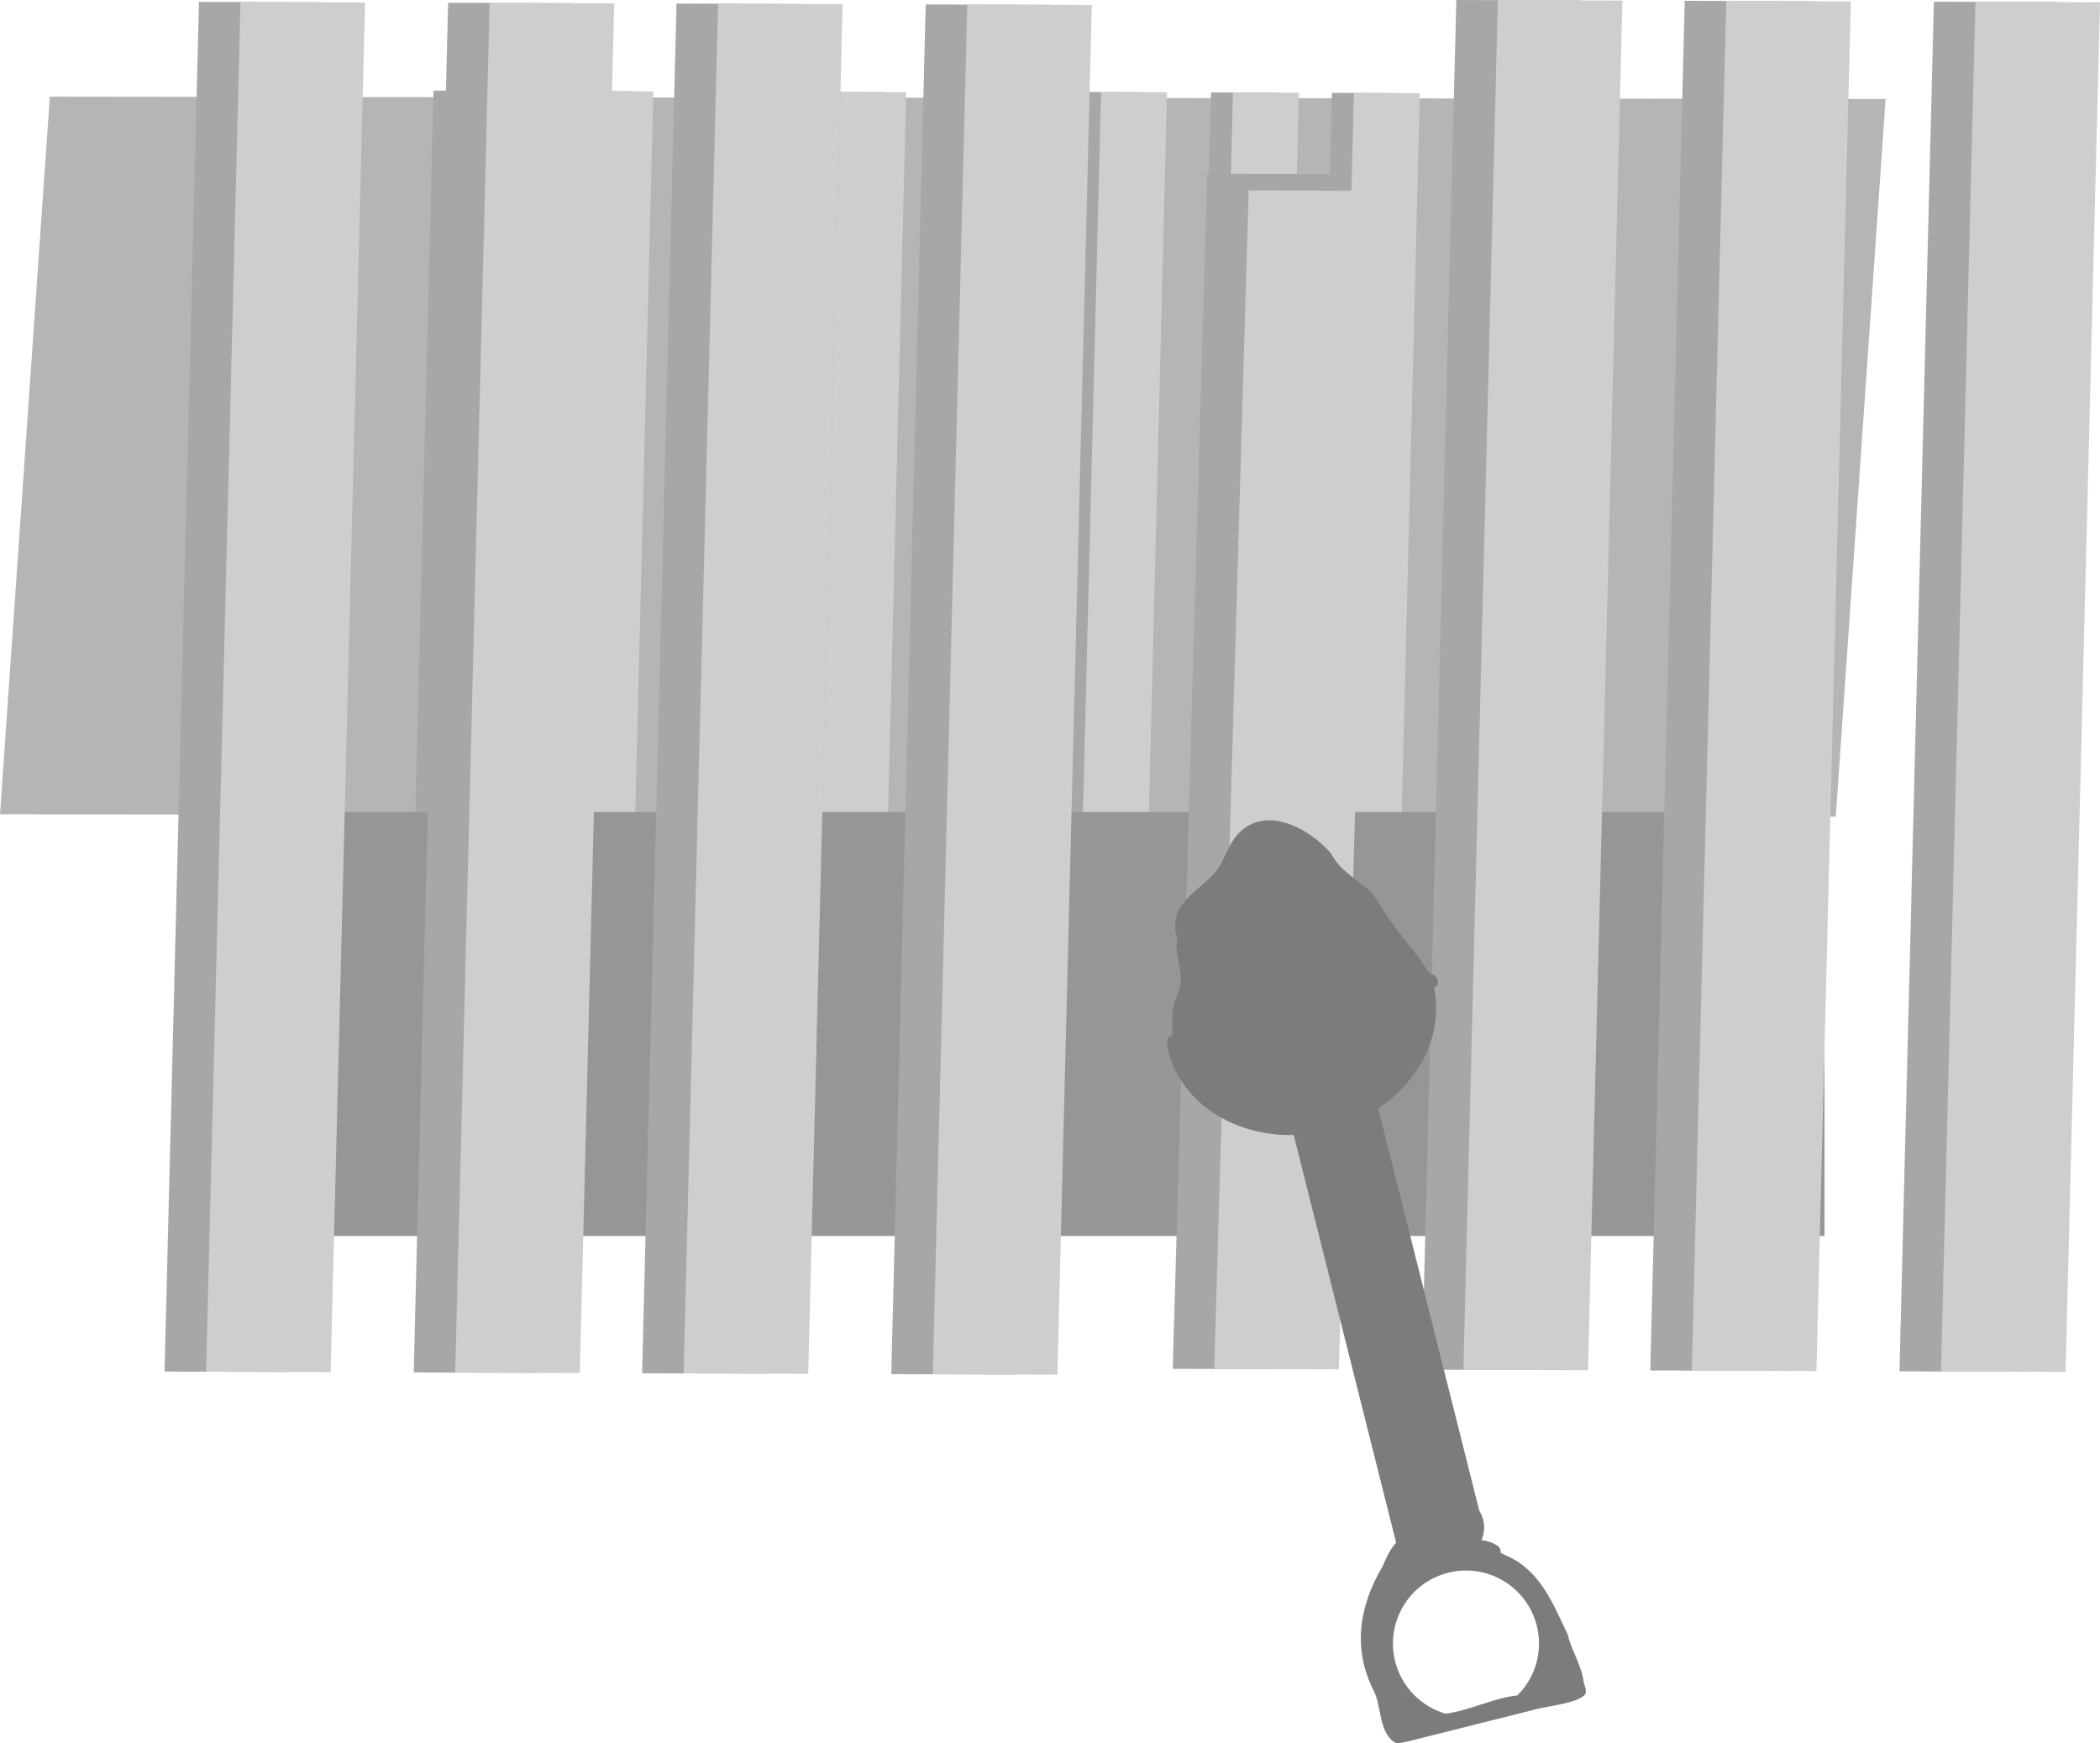 <svg version="1.1" xmlns="http://www.w3.org/2000/svg" xmlns:xlink="http://www.w3.org/1999/xlink" width="758.71" height="629.813" viewBox="0,0,758.71,629.813"><g transform="translate(118.098,40.559)"><g data-paper-data="{&quot;isPaintingLayer&quot;:true}" fill-rule="nonzero" stroke="none" stroke-linecap="butt" stroke-linejoin="miter" stroke-miterlimit="10" stroke-dasharray="" stroke-dashoffset="0" style="mix-blend-mode: normal"><path d="M-118.098,253.631l18.004,-259.269l663.248,0.845l-18.004,259.269z" fill="#b5b5b5" stroke-width="0"/><g stroke-width="0"><g fill="#a7a7a7"><path d="M31.945,254.145l6.586,-261.973l23.829,0.084l-6.586,261.973z"/><path d="M79.603,254.312l6.586,-261.973l23.829,0.084l-6.586,261.973z"/><path d="M123.29,254.466l6.586,-261.973l23.829,0.084l-6.586,261.973z"/><path d="M170.948,254.634l6.586,-261.973l23.829,0.084l-6.586,261.973z"/></g><path d="M39.888,254.173l6.586,-261.973l23.829,0.084l-6.586,261.973z" fill="#cecece"/><path d="M87.546,254.34l6.586,-261.973l23.829,0.084l-6.586,261.973z" fill="#cecece"/><path d="M131.233,254.494l6.586,-261.973l23.829,0.084l-6.586,261.973z" fill="#cecece"/><path d="M178.891,254.662l6.586,-261.973l23.829,0.084l-6.586,261.973z" fill="#cecece"/></g><g stroke-width="0"><g fill="#a7a7a7"><path d="M265.173,254.64l6.586,-261.973l23.829,0.084l-6.586,261.973z"/><path d="M312.831,254.808l6.586,-261.973l23.829,0.084l-6.586,261.973z"/><path d="M356.518,254.962l6.586,-261.973l23.829,0.084l-6.586,261.973z"/><path d="M404.176,255.129l6.586,-261.973l23.829,0.084l-6.586,261.973z"/></g><path d="M273.116,254.668l6.586,-261.973l23.829,0.084l-6.586,261.973z" fill="#cecece"/><path d="M320.774,254.836l6.586,-261.973l23.829,0.084l-6.586,261.973z" fill="#cecece"/><path d="M364.461,254.99l6.586,-261.973l23.829,0.084l-6.586,261.973z" fill="#cecece"/><path d="M412.119,255.157l6.586,-261.973l23.829,0.084l-6.586,261.973z" fill="#cecece"/></g><path d="M-5.495,405.976v-153.153h546.547v153.153z" fill="#969696" stroke-width="0"/><g stroke-width="0"><g fill="#a7a7a7"><path d="M-58.656,454.972l12.441,-494.842l45.011,0.158l-12.441,494.842z"/><path d="M31.366,455.289l12.441,-494.842l45.011,0.158l-12.441,494.842z"/><path d="M113.886,455.579l12.441,-494.842l45.011,0.158l-12.441,494.842z"/><path d="M203.908,455.896l12.441,-494.842l45.011,0.158l-12.441,494.842z"/></g><path d="M-43.652,455.025l12.441,-494.842l45.011,0.158l-12.441,494.842z" fill="#cecece"/><path d="M46.37,455.342l12.441,-494.842l45.011,0.158l-12.441,494.842z" fill="#cecece"/><path d="M128.89,455.632l12.441,-494.842l45.011,0.158l-12.441,494.842z" fill="#cecece"/><path d="M218.911,455.949l12.441,-494.842l45.011,0.158l-12.441,494.842z" fill="#cecece"/></g><path d="M305.594,453.987l12.441,-431.799l45.011,0.138l-12.441,431.799z" fill="#a7a7a7" stroke-width="0"/><path d="M395.615,454.283l12.441,-494.842l45.011,0.158l-12.441,494.842z" fill="#a7a7a7" stroke-width="0"/><path d="M478.135,454.573l12.441,-494.842l45.011,0.158l-12.441,494.842z" fill="#a7a7a7" stroke-width="0"/><path d="M568.157,454.89l12.441,-494.842l45.011,0.158l-12.441,494.842z" fill="#a7a7a7" stroke-width="0"/><path d="M320.597,454.041l12.441,-425.795l45.011,0.136l-12.441,425.795z" fill="#cecece" stroke-width="0"/><path d="M410.619,454.336l12.441,-494.842l45.011,0.158l-12.441,494.842z" fill="#cecece" stroke-width="0"/><path d="M493.139,454.626l12.441,-494.842l45.011,0.158l-12.441,494.842z" fill="#cecece" stroke-width="0"/><path d="M583.161,454.943l12.441,-494.842l45.011,0.158l-12.441,494.842z" fill="#cecece" stroke-width="0"/><g data-paper-data="{&quot;index&quot;:null}" fill="#7c7c7c"><path d="M378.442,354.343l38.911,154.904l-30.981,7.782l-38.911,-154.904z" stroke-width="0"/><path d="M386.321,516.459c-1.802,-7.173 3.777,-14.756 12.46,-16.937c8.683,-2.181 17.183,1.866 18.985,9.039c1.802,7.173 -3.777,14.756 -12.46,16.937c-8.683,2.181 -17.183,-1.866 -18.985,-9.039z" stroke-width="0"/><path d="M303.982,339.112c-2.359,-9.39 4.442,-3.076 11.094,-5.562c9.26,-3.46 23.851,-7.213 39.23,-11.076c15.47,-3.886 31.886,-7.246 40.141,-8.114c5.847,-0.615 2.896,-8.601 5.236,0.713c5.643,22.463 -11.207,46.055 -37.634,52.693c-26.427,6.638 -52.425,-6.19 -58.068,-28.653z" stroke-width="0"/><path d="M305.067,336.901c-0.182,-0.725 -0.107,-1.295 0.093,-1.742c0.709,-3.708 0.049,-7.241 0.513,-10.982c0.51,-4.114 2.965,-7.072 2.878,-11.305c-0.1,-4.895 -2.136,-8.837 -1.38,-14.077c-3.235,-12.183 5.615,-15.791 12.855,-23.197c5.101,-5.218 5.09,-12.242 11.485,-16.926c10.176,-7.454 24.407,1.106 31.208,9.026c3.164,5.983 8.195,8.675 13.043,12.791c3.156,2.679 4.881,6.378 7.129,9.714c4.919,7.303 11.025,13.712 15.584,21.281c0.748,-0.062 2.314,0.052 2.797,1.976c0.457,1.82 -0.705,2.67 -1.414,3.01c-0.216,0.358 -0.562,0.701 -1.096,0.986c-1.089,0.582 -1.941,0.382 -2.539,0.005c-18.089,4.686 -36.215,10.538 -54.628,15.163c-9.943,2.498 -20.08,7.931 -30.514,5.412l-0.521,0.144c-0.122,0.758 -0.573,1.657 -1.948,2.002c-2.559,0.643 -3.202,-1.916 -3.202,-1.916l-0.096,-0.689c-0.099,-0.196 -0.182,-0.421 -0.247,-0.678z" stroke-width="0.5"/><path d="M430.587,571.173l0.414,-0.104c5.781,-6.319 8.379,-15.328 6.136,-24.256c-3.55,-14.132 -17.884,-22.711 -32.017,-19.161c-14.132,3.55 -22.711,17.884 -19.161,32.017c2.364,9.412 9.511,16.36 18.196,18.904c8.472,-1.018 17.285,-5.681 25.967,-6.588c0.18,-0.179 0.357,-0.36 0.531,-0.543zM413.338,515.21c3.639,0.757 5.944,0.522 9.385,2.535c0,0 1.618,0.969 1.3,2.636c0.499,0.317 0.996,0.594 1.495,0.802c12.692,5.293 17.121,16.941 22.814,28.848c1.283,5.662 4.832,10.74 5.736,16.995c0.226,1.566 1.437,3.543 0.392,4.732c-2.592,2.949 -13.133,4.096 -16.975,5.061c-14.25,3.58 -28.501,7.159 -42.751,10.739c-0.777,0.195 -7.532,2.045 -8.381,1.638c-6.292,-3.016 -5.353,-13.468 -8.004,-18.622c-7.79,-15.146 -5.585,-30.658 3.066,-45.216c2.718,-6.451 4.523,-9.393 10.627,-12.787c6.298,-4.339 14.062,1.136 21.297,2.641z" stroke-width="0.5"/></g></g></g></svg>